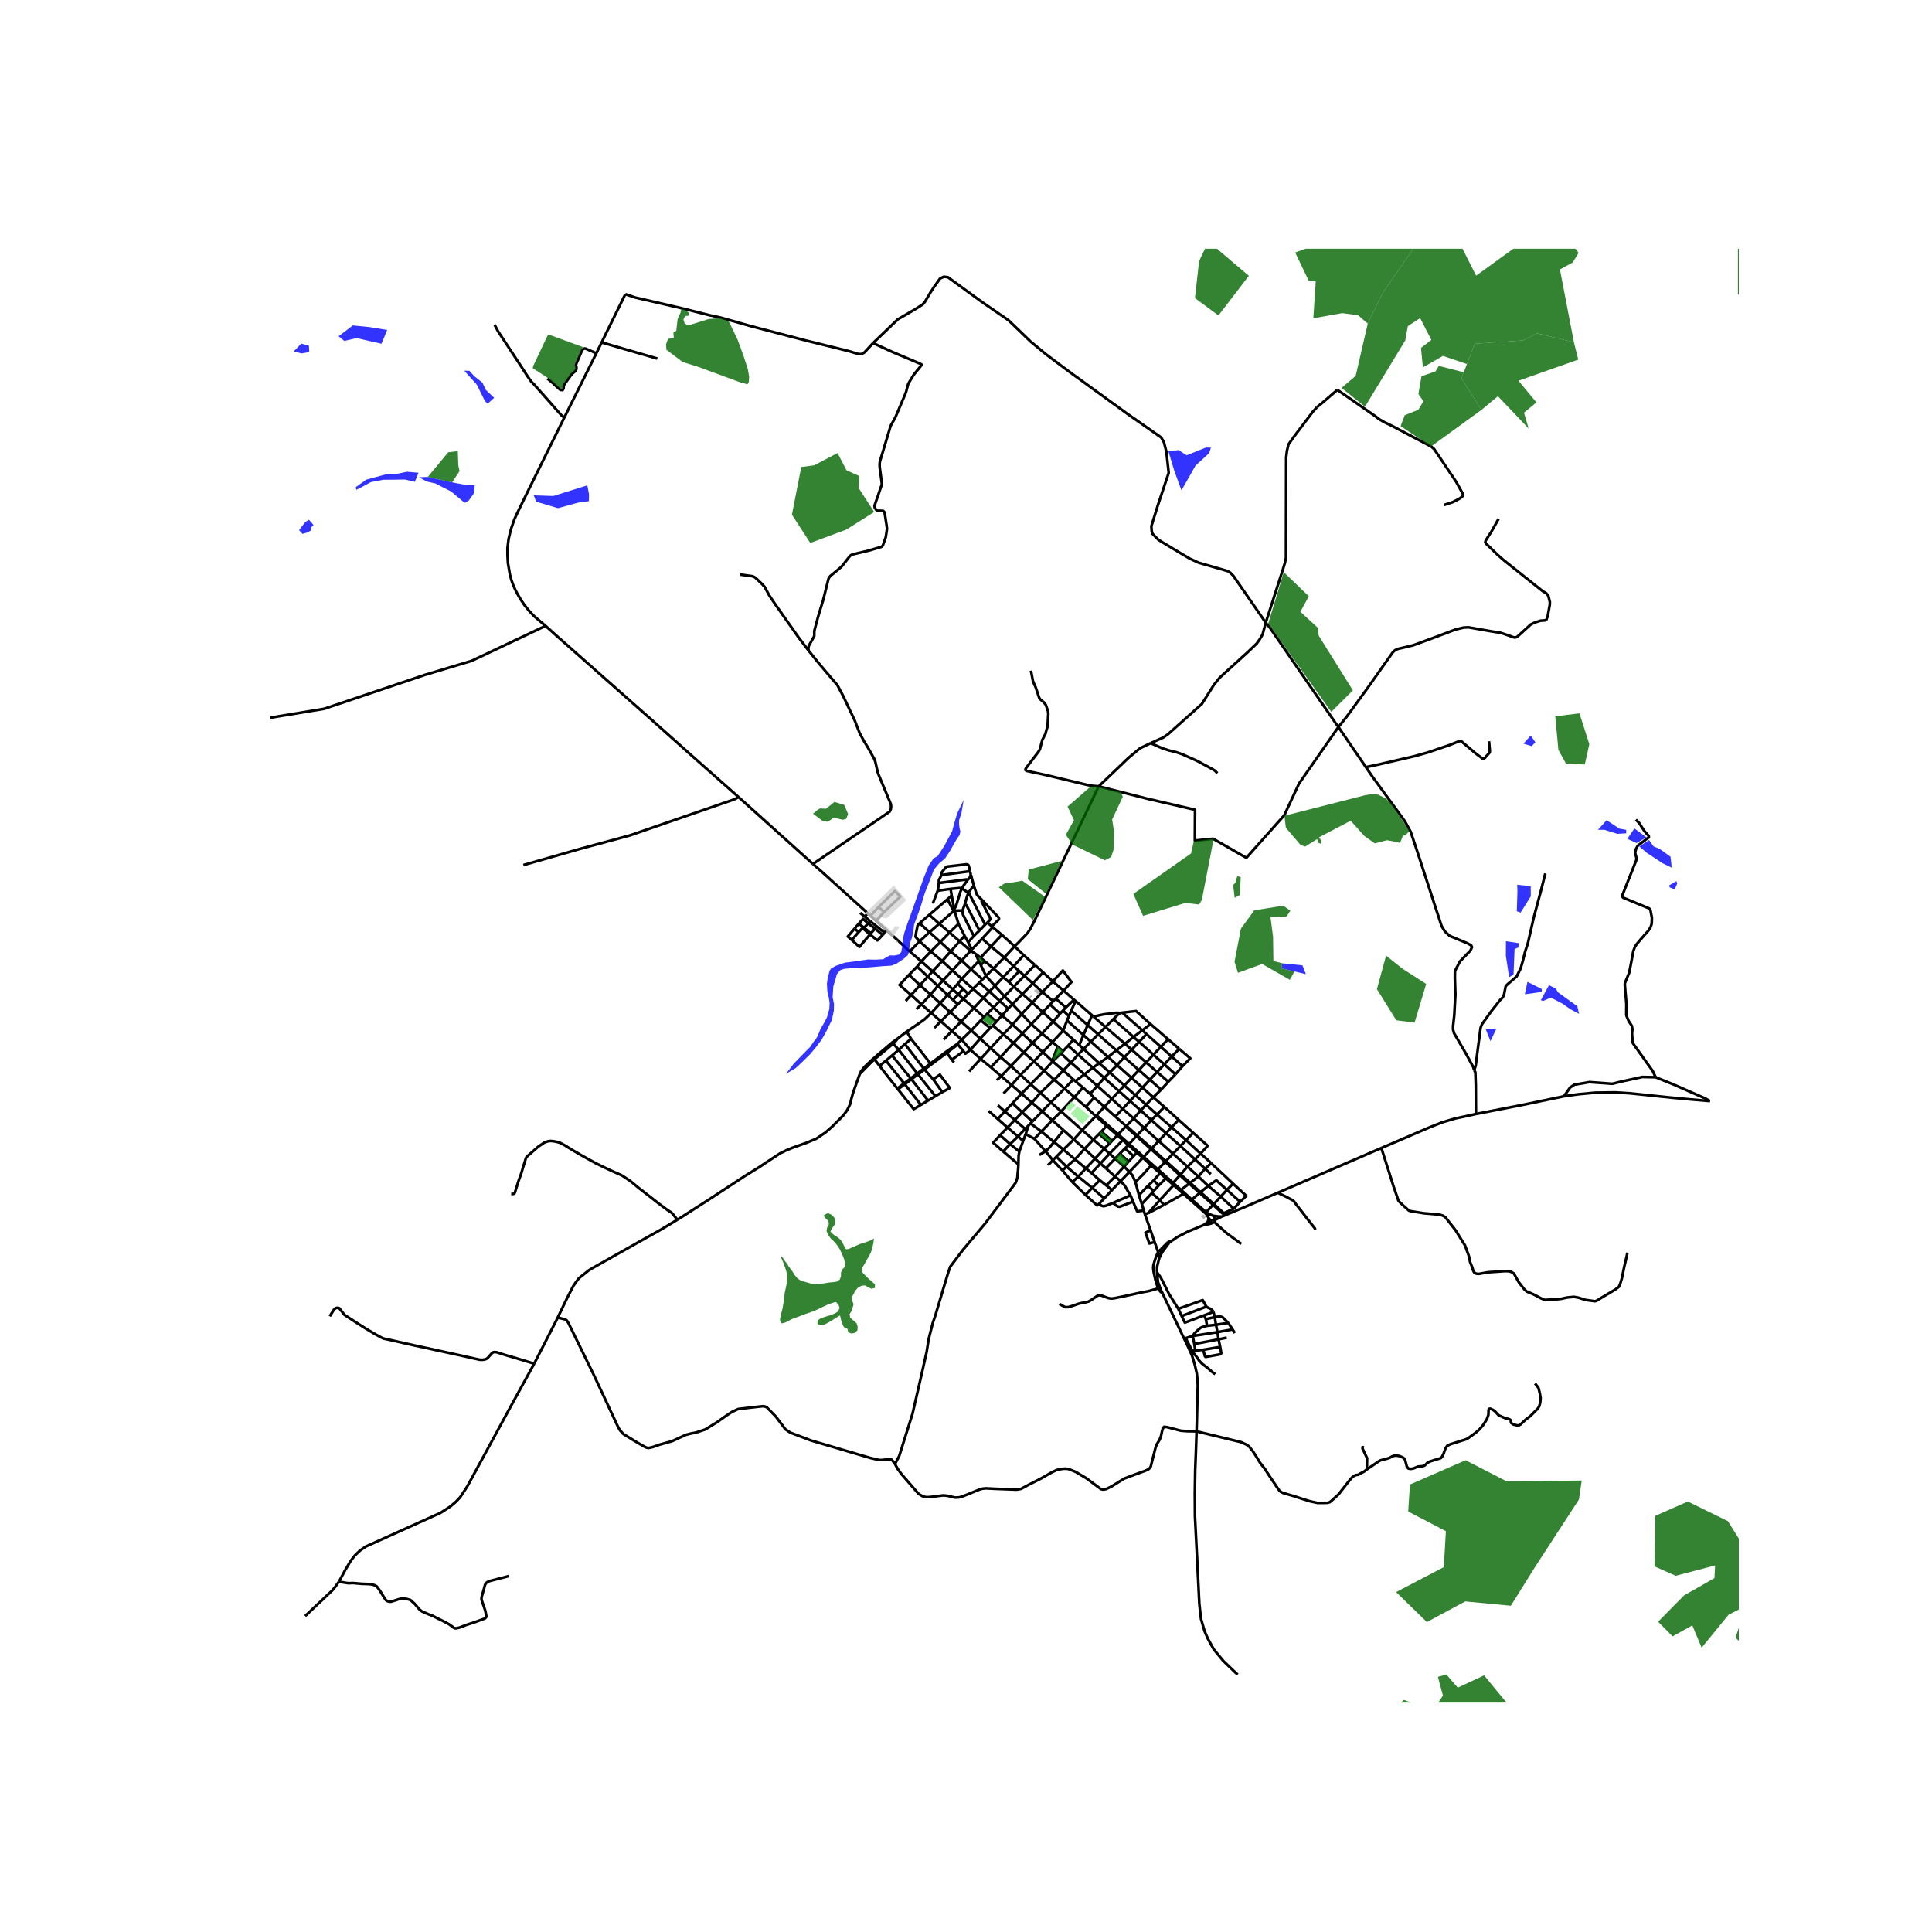 <svg xmlns="http://www.w3.org/2000/svg" width="960" height="960" viewBox="0 0 720 720"><defs><style>*{stroke-linejoin:round;stroke-linecap:butt}</style></defs><g id="figure_1"><path id="patch_1" d="M0 720h720V0H0z" style="fill:#fff"/><g id="axes_1"><path id="patch_2" d="M90 634.494h558V92.706H90z" style="fill:#fff"/><g id="LineCollection_1"><path d="m355.068 368.705 1.818-2.076M355.068 368.705l2.08 1.88M355.068 368.705l-3.651-3.315M355.068 368.705l-1.893 2.082M275.268 297.076l27.689 24.897M195.051 322.383l21.06-6.02 18.613-5.027 38.835-13.407 1.709-.853M203.301 233.242l5.138 4.6 34.784 30.755 13.3 11.877 18.745 16.602M210.276 155.65l11.96-24.002M184.387 120.957l.088.371 1.1 2.087 8.685 13.206 2.263 3.507 1.457 2.07 1.163 1.186 4.606 5.206 5.408 6.12 1.12.94M203.301 233.242l-4.25-3.616-1.884-2.009-1.683-2.08-1.417-2.102-1.207-2.064-.862-1.668-.773-1.738-.692-1.963-.54-2.04-.297-1.746-.395-2.343-.165-2.859-.004-2.774.39-3.254.504-2.215.563-2.072.515-1.467.604-1.73 1.2-2.607 3.856-7.898 13.512-27.347M126.326 589.474l-.415.498-.788 1.163-1.313 1.582-10.094 9.535M550.03 415.139l16.989-3.296 15.807-3.291M637.27 410.34l-7.526-.646-6.749-.63-15.632-1.626-5.269-.332-7.678.1-6.336.597-5.254.749M617.004 401.45l-4.96-.093-7.18 1.552-4.042.977-8.5-.62-5.652.977-1.53 1.024-2.314 3.285M408.596 415.69l2.976-3.224M408.596 415.69l-.282.283M408.596 415.69l-.638-.084M412.747 419.21l-3.504-3.085-.647-.435M452.816 454.612l-1.102.473M452.816 454.612l2.427-1.208M452.816 454.612l-.132-.662-.193-.388-.338-.481M452.816 454.612l-.195.513M439.118 487.772l-3.505-5.636-1.918-3.827-1.12-2.205-1.392-1.956" clip-path="url(#p9fbd42cfcc)" style="fill:none;stroke:#000"/><path d="m433.242 481.997-.58-1.22-1.12-2.955-.359-3.674M432.201 468.56l-.27.581-.706 2.933-.042 2.074M399.207 376.626l6.132 5.4M399.207 376.626l1.643-3.58M399.207 376.626l-.852 2.03M370 382.174l1.304-1.422M370 382.174l-1.007.925M370 382.174l3.907 3.298M418.915 434.737l1.996 1.994M418.915 434.737l-3.35-2.95M418.915 434.737l1.677-1.85M418.915 434.737l-3.382 3.731M411.572 412.466l-3.87-3.413M411.572 412.466l4.09 3.661M411.572 412.466l2.772-2.96M373.358 348.396l-3.405-2.855M373.358 348.396l4.742 4.267M373.358 348.396l-4.061 4.333M420.91 436.73l5.007-5.287M420.91 436.73l-3.28 3.406M423.144 440.493l-1.135-2.522-1.098-1.24M388.627 377.178l2.71-2.846M388.627 377.178l-4.278 4.494M388.627 377.178l-3.92-3.51M388.627 377.178l3.854 3.506M364.776 358.164l-2.898 3.036M364.776 358.164l.751 1.504M363.551 355.448l.25.613.975 2.103M400.246 372.567l-3.872-3.382M400.246 372.567l.604.48M400.246 372.567l-3.048 2.9M346.782 370.614l3.592 3.252M346.782 370.614l-3.92-3.469M346.782 370.614l2.726-3.21M346.782 370.614l-3.377 3.694M388.389 414.166l3.745 3.33M388.389 414.166l-3.834-3.233M388.389 414.166l-3.674 3.799M388.389 414.166l3.25-3.344M377.308 374.206l3.732-3.777M377.308 374.206l-1.603 1.686M377.308 374.206l3.455 3.663M377.308 374.206l-2.973-2.902M365.496 380.253l3.497 2.846M365.496 380.253l-3.547 3.758M365.496 380.253l1.185-1.256M419.01 404.522l-1.983 2.118M419.01 404.522l2.67-2.825M419.01 404.522l-5.432-4.854M419.01 404.522l4.098 3.628M409.642 396.223l3.313-2.329M409.642 396.223l-2.385 1.684M409.642 396.223l-5.824-5.295M409.642 396.223l3.936 3.445M416.287 396.92l5.393 4.777M416.287 396.92l-3.332-3.026M416.287 396.92l-2.71 2.748M416.287 396.92l2.711-2.922M391.64 410.822l3.807 3.373M391.64 410.822l-3.922-3.554M391.64 410.822l5.082-5.15M403.297 421.161l4.163 3.556M403.297 421.161l-7.85-6.966M403.297 421.161l-3.13 3.493M403.297 421.161l5.017-5.188M400.166 424.654l4 3.492M400.166 424.654l-3.821-3.46M400.166 424.654l-3.88 3.77M423.692 429.598l-1.258 1.257M423.692 429.598l2.225 1.845M423.692 429.598l-3.114-2.804M362.617 368.503l2.401-2.383M362.617 368.503l-1.837 1.878M362.617 368.503l-4.21-3.7M362.617 368.503l3.84 3.376M411.475 428.135l2.023 1.795M411.475 428.135l-4.015-3.418M411.475 428.135l2.077-2.04M411.475 428.135l-3.363 3.621M370.225 375.473l-3.767-3.594M370.225 375.473l3.194 2.948M370.225 375.473l2.356-2.43M370.225 375.473l-2.337 2.337M367.888 377.81l-1.207 1.187M367.888 377.81l3.416 2.942M385.319 395.528l3.297-3.461M385.319 395.528l-5.014 5.023M385.319 395.528l-3.78-3.283M385.319 395.528l3.773 3.485M392.48 380.684l2.558-2.94M392.48 380.684l-4.182 4.475M392.48 380.684l3.71 3.376M425.749 405.32l-2.64 2.83M425.749 405.32l2.77-2.949M425.749 405.32l4.034 3.595M425.749 405.32l-4.069-3.623M384.794 388.673l3.504-3.514M384.794 388.673l-3.255 3.572M384.794 388.673l-3.783-3.495M384.794 388.673l3.822 3.394M361.95 384.011l3.355 3.032M361.95 384.011l-3.775-3.294M361.95 384.011l-3.561 3.423M404.133 400.364l-5.01-4.369M404.133 400.364l4.79 4.32M404.133 400.364l3.124-2.457M404.133 400.364l-3.387 2.557M412.955 393.894l-6.433-5.7M412.955 393.894l3.06-2.474M415.533 438.468l2.097 1.668M415.533 438.468l-3.41-3.086M415.533 438.468l-3.265 3.27M366.458 371.879l2.235-2.402M366.458 371.879l-3.55 3.787M396.267 398.94l2.855-2.945M396.267 398.94l-3.403 3.45M396.267 398.94l-3.984-3.413M396.267 398.94l3.746 3.333M358.407 364.803l3.471-3.603M358.407 364.803l-1.52 1.826M358.407 364.803l-3.468-3.175M370.259 360.918l4.004-4.097M370.259 360.918l-2.806 2.786M370.259 360.918l-3.362-2.785M370.259 360.918l3.59 3.23M358.993 372.208l1.787-1.827M358.993 372.208l-2.056 2.074M358.993 372.208l3.915 3.458M358.993 372.208l-1.845-1.622M373.104 401.046l3.86 3.32M373.104 401.046l-3.855-3.332M373.104 401.046l3.596-3.784M373.104 401.046l-1.592 1.505M354.092 377.153l4.083 3.564M354.092 377.153l-3.718-3.287M354.092 377.153l2.845-2.87M354.092 377.153l-3.452 3.455M372.882 393.941l3.818 3.32M372.882 393.941l-3.747-3.352M372.882 393.941l4.81-5.278M372.882 393.941l-3.633 3.773M406.97 378.375l-.918-.8-5.202-4.529M396.374 369.185l-2.934 2.938M396.374 369.185l-4.003-3.45M392.37 365.734l3.728-4.066 3.204 4.298-2.928 3.22M380.305 400.55l3.805 3.524M380.305 400.55l-3.605-3.288M380.305 400.55l-3.342 3.817M381.54 392.245l-3.848-3.582M381.54 392.245l-4.84 5.017M373.42 378.421l2.285-2.529M373.42 378.421l-2.116 2.33M373.42 378.421l3.893 3.406M396.19 384.06l1.473-3.756M396.19 384.06l-3.981 4.276M396.19 384.06l3.785 3.351M347.066 377.505l3.574 3.103M347.066 377.505l-3.661-3.197M347.066 377.505l3.308-3.64M337.893 384.455l3.445-2.33 1.52-1.04 1.723-1.257 2.485-2.323M392.209 388.336l-3.593 3.73M392.209 388.336l1.943 1.71M392.209 388.336l-3.91-3.177M366.681 378.997l-3.773-3.331M363.551 355.448l-1.81-1.102M363.551 355.448l1.858 1.452M388.298 385.16l-3.95-3.488M432.714 406.067l-4.195-3.696M432.714 406.067l-2.93 2.848M432.714 406.067l2.686-2.927M406.97 378.375l.537.468M406.97 378.375l-1.631 3.652M408.924 404.685l5.42 4.82M408.924 404.685l-2.688 2.956M408.924 404.685l2.576-2.985M415.662 416.127l2.704-2.897M415.662 416.127l3.686 3.25M376.963 404.367l3.732 3.194M376.963 404.367l-2.969 3.134M378.1 352.663l-3.837 4.158M378.1 352.663l3.406 3.299M409.448 293.05l-24.015 50.265-1.352 2.684-1.095 1.668-3.623 3.782-.535.5-.728.714M368.993 383.1l-3.688 3.943M388.616 392.067l3.452 3.256M351.417 365.39l3.522-3.762M351.417 365.39l-1.909 2.013M351.417 365.39l-3.862-3.412M350.374 373.866l2.8-3.08M384.349 381.672l-3.338 3.506M384.349 381.672l-3.586-3.803M405.339 382.027l3.912 3.44M405.339 382.027l-1.583 3.703M403.818 390.928l2.704-2.734M403.818 390.928l-2.05 2.072M403.818 390.928l-1.613-1.477M365.305 387.043l3.83 3.546M365.305 387.043l-3.666 4.159M406.522 388.194l-2.766-2.464M406.522 388.194l2.729-2.728M381.011 385.178l-3.319 3.485M381.011 385.178l-3.698-3.35M366.016 349.812l3.28 2.917M366.016 349.812l3.937-4.27M362.16 353.86l.256-.279 3.6-3.77M391.337 374.332l1.166-1.225M391.337 374.332l3.701 3.413M397.198 375.467l-3.758-3.344M397.198 375.467l-1.06 1.119M435.4 403.14l-4.177-3.648M435.4 403.14l2.652-2.786M397.663 380.304l.692-1.648M397.663 380.304l6.093 5.426M402.205 389.451l1.55-3.72M402.205 389.451l-2.23-2.04M395.038 377.745l1.1-1.16M429.783 408.915l4.145 3.604M429.783 408.915l-2.682 2.77M377.692 388.663l-3.785-3.19M393.44 372.123l-.937.984M323.337 340.305l1.094.942M323.337 340.305l-1.001 1.35M302.957 321.973l3.118 2.745 17.262 15.587M324.431 341.247l2.082 1.858M324.431 341.247l2.991-3.208M326.513 343.105l3.856 3.468M326.513 343.105l2.963-3.227M346.888 354.603l3.558-3.538M346.888 354.603l-3.532 3.673M346.888 354.603l-4.19-3.791M346.888 354.603l4.248 3.544M329.476 339.878l-2.054-1.839M327.422 338.04l6.103-5.982 2.004 2.032-6.053 5.788M343.356 358.276l-1.58 1.957M343.356 358.276l4.199 3.702M343.356 358.276l-4.28-3.654M357.2 344.277l-3.34 3.258M357.2 344.277l2.271 4.484M357.2 344.277l-1.485-4.89M452.153 453.08l-1.626-.666-1.04-.667M455.243 453.404l-.595-.044-.676-.046-.563-.062-1.256-.171M462.613 463.57l-5.475-4.002-4.057-3.662-.46-.78M448.533 456.548l1.054-.2.918-.173.967-.264.746-.323.403-.463M451.714 455.085l-3.18 1.463M450.425 453.916l.268.358.289.27.302.213.43.328M449.144 452.081l.342-.334M449.144 452.081l.304.302.306.387.274.388.209.45.188.308M449.144 452.081l-8.09-7.174M436.82 462.35l1.8-1.285 4.106-2.112 5.807-2.405M450.425 453.916l-.09.695-.104.375-.136.252-.266.374-.606.452-.69.484M444.159 447.046l-4.02-3.617M444.159 447.046l2.928-2.484M444.159 447.046l5.327 4.701M459.514 441.107l-2.266 2.32M459.514 441.107l-8.14-7.62M462.157 447.882l2.294-2.23-4.937-4.545M449.486 451.747l2.575-2.763M455.243 453.404l1.095-.422M359.471 348.76l-1.851 2.018M359.471 348.76l1.336 2.398M347.555 361.978l-1.785 1.965M347.555 361.978l3.581-3.831M337.527 373.021l2.026-2.231M341.777 360.233l-3.026 3.07M341.777 360.233l3.993 3.71M356.937 374.282l-1.817-1.64M338.751 363.303l4.112 3.842M339.553 370.79l-4.32-3.727 3.518-3.76M358.389 387.434l3.25 3.768M358.389 387.434l-3.636-3.203M358.389 387.434l-1.607 1.589M361.64 391.202l3.809 3.415M359.052 391.738l.72.932 1.867-1.468M365.449 394.617l3.8 3.097M365.449 394.617l3.686-4.028M365.449 394.617l-4.296 4.667M388.43 369.705l3.94-3.97M388.43 369.705l-3.723 3.963M388.43 369.705l4.073 3.402M388.43 369.705l-3.516-3.223M367.453 363.704l-1.315 1.305M367.453 363.704l3.335 3.754M367.453 363.704l-1.926-4.036M342.73 344.029l3.667 3.39M342.73 344.029l3.579-3.08M342.697 350.812l-1.509-1.706.29-1.827.459-2.292.358-.466.435-.492M366.138 365.009l-1.12 1.11M366.138 365.009l-4.26-3.81M346.309 340.949l3.735 3.281M346.309 340.949l6.762-5.811M351.676 387.393l3.077-3.162M358.175 380.717l4.733-5.051M354.753 384.231l1.892-1.943 1.53-1.571M381.506 355.962l4.177 3.678M381.506 355.962l-3.763 4.114M337.893 384.455l1.645 2.69M334.55 387.026l.802-.617 2.541-1.954M348.19 383.058l2.45-2.45M244.962 133.633l-20.738-6.02M222.236 131.648l1.988-4.035M204.002 141.082l1.932 1.583 2.255 2.11.675.558.805.032.355-.59.032-.745.225-.745 2.03-2.793.804-1.118.677-.558.644-.559.354-.62.032-.777-.194-.744.162-.62 2.028-4.718.42-.62.514-.28.451.03 4.033 1.74M233.039 109.635l-6.996 14.238-1.82 3.74M353.07 335.138l1.587-1.389M353.07 335.138l2.328 4.379M350.044 344.23l5.354-4.713M350.044 344.23l-3.647 3.188M350.044 344.23l3.816 3.305M353.86 347.535l-3.414 3.53M353.86 347.535l3.76 3.243M346.397 347.418l-3.7 3.394M346.397 347.418l4.05 3.647M357.62 350.778l4.121 3.568M354.262 354.564l1.29-1.396 2.068-2.39" clip-path="url(#p9fbd42cfcc)" style="fill:none;stroke:#000"/><path d="m339.075 354.622.592-.691 3.03-3.12M350.446 351.065l3.816 3.499M369.297 352.729l-3.888 4.17M369.297 352.729l4.966 4.092M361.741 354.346l-3.383 3.631M361.741 354.346l.419-.485M354.262 354.564l-3.126 3.583M354.262 354.564l4.096 3.413M374.263 356.821l3.48 3.255M365.41 356.9l1.487 1.233M358.358 357.977l3.52 3.223M358.358 357.977l-3.419 3.651M366.897 358.133l-1.37 1.535M351.136 358.147l3.803 3.481M385.683 359.64l3.036 2.724M385.683 359.64l-3.931 4.008M377.743 360.076l-3.894 4.072M377.743 360.076l2.087 1.797M379.83 361.873l1.922 1.775M375.98 365.974l2.297-2.448 1.553-1.653M388.719 362.364l-3.805 4.118M388.719 362.364l3.652 3.37M381.752 363.648l3.162 2.834M377.81 367.681l2.371-2.422 1.57-1.61M345.77 363.943l-2.907 3.202M345.77 363.943l3.738 3.46M373.85 364.148l-3.062 3.31M373.85 364.148l2.13 1.826M375.98 365.974l1.83 1.707M365.018 366.12l3.675 3.357M384.914 366.482l-3.874 3.947M342.863 367.145l-3.31 3.645M370.788 367.458l3.547 3.846M370.788 367.458l-2.095 2.02M377.81 367.681l3.23 2.748M377.81 367.681l-3.475 3.623M349.508 367.403l3.667 3.384M368.693 369.477l3.888 3.566M384.707 373.668l-.023-.02-3.644-3.22M353.175 370.787l1.945 1.854M339.553 370.79l3.852 3.518M374.335 371.304l-1.754 1.74M372.58 373.043l3.125 2.85M384.707 373.668l-3.944 4.201M343.405 374.308l-1.807 1.713M418.213 377.374l7.505 6.59M418.213 377.374l-.594.113M428.783 381.66l-5.406-4.868-5.164.582M380.763 377.869l-3.45 3.958M350.64 380.608l4.113 3.623M377.313 381.827l-3.406 3.645M427.266 385.384l-2.734 2.877M427.266 385.384l5.347 4.737M427.266 385.384l-1.548-1.42M373.907 385.472l-4.772 5.117M399.975 387.411l-1.9 2.269M421.73 391.17l-2.493-2.218M421.73 391.17l5.4 4.757M421.73 391.17l-2.732 2.828M421.73 391.17l2.802-2.909M396.138 391.707l-1.986-1.66M396.138 391.707l-.775.852M396.138 391.707l1.938-2.027M418.998 393.998l5.428 4.79M418.998 393.998l-2.984-2.578M392.283 395.527l-.215-.204M392.283 395.527l-3.19 3.486M395.363 392.56l-2.385 2.298-.695.669M440.678 397.336l-4.038-3.612M440.678 397.336l-2.626 3.018M439.453 390.893l4.136 3.514-2.911 2.93M389.092 399.013l-4.982 5.061M389.092 399.013l3.772 3.377M413.578 399.668 411.5 401.7M392.864 402.39l-5.146 4.878M392.864 402.39l3.858 3.283M400.013 402.273l-3.29 3.4M400.013 402.273l.733.648M384.11 404.074l3.608 3.194M384.11 404.074l-3.415 3.487M403.588 405.322l-3.178 3.52M403.588 405.322l-2.842-2.401M403.588 405.322l2.648 2.32M396.722 405.673l3.688 3.168M387.718 407.268l-3.163 3.665M406.236 407.641l1.465 1.412M380.695 407.561l3.86 3.372M380.695 407.561l-3.372 3.598M400.41 408.841l-4.963 5.354M400.41 408.841l4.26 3.649M407.701 409.053l-3.031 3.437M384.555 410.933l-3.619 3.568M377.323 411.16l3.613 3.341M377.323 411.16l-2.844 3.033M371.86 411.901l2.62 2.292M404.67 412.49l3.288 3.116M433.928 412.52l5.304 4.808M433.928 412.52l-2.763 2.807M368.448 414.036l3.385 2.98M395.447 414.195l-3.313 3.302M374.48 414.193l3.702 3.176M374.48 414.193l-2.647 2.822M380.936 414.501l3.78 3.464M380.936 414.501l-2.754 2.868M371.833 417.015l3.648 3.185M378.182 417.37l3.858 3.334M378.182 417.37l-2.701 2.83M392.134 417.497l4.21 3.697M392.134 417.497l-4.034 4.162M384.715 417.965l-.669.693M384.046 418.658l4.054 3.001M384.046 418.658l-.745.771M412.382 419.574l-1.926 2.13M412.382 419.574l4.032 3.511M412.382 419.574l.365-.365M408.314 415.973l.568.428 3.5 3.173M383.3 419.429l-1.26 1.275M383.3 419.429l-1.06 3.217M375.48 420.2l3.89 3.342M375.48 420.2l-2.78 2.832M382.04 420.704l-2.67 2.838M396.345 421.194l-3.55 4.385M410.456 421.705l3.98 3.437M410.456 421.705l-.864.87M388.1 421.659l4.695 3.92M388.1 421.659l-2.614 2.728M409.592 422.575l3.96 3.52M409.592 422.575l-2.132 2.142M382.24 422.646l3.246 1.741M382.24 422.646l-.933 2.512M416.414 423.085l-1.978 2.057M416.414 423.085l2.021 1.8M416.414 423.085l.302-.375M372.7 423.032l3.744 3.334M373.852 429.143l-3.71-3.286 2.558-2.825M379.37 423.542l-2.926 2.824M379.37 423.542l1.937 1.616M385.486 424.387l4.182 4.646M418.435 424.884l-4.937 5.046M418.435 424.884l2.143 1.91M407.46 424.717l-3.294 3.43M379.874 429.133l.649-1.786.784-2.189M414.436 425.142l-.884.953M392.795 425.579l3.491 2.846M389.668 429.033l1.345-1.277 1.782-2.177M420.578 426.794l.289-.421M419.232 427.978l.71-.676.636-.508M376.444 426.366l-2.592 2.777M376.444 426.366l3.43 2.767M419.232 427.978l3.202 2.877M419.232 427.978l-1.873 1.943M404.166 428.146l3.946 3.61M404.166 428.146l-3.537 3.906M396.286 428.425l4.343 3.627M396.286 428.425l-2.614 2.65M379.533 433.93l-4.792-4.072-.889-.715M389.668 429.033l-2.332 1.393M389.668 429.033l2.708 3.356M379.533 433.93l.06-3.127.28-1.67M417.359 429.92l3.233 2.966M415.565 431.787l.662-.671 1.132-1.195M413.498 429.93l2.067 1.857M413.498 429.93l-3.402 3.676M422.434 430.855l-1.842 2.031M393.672 431.075l3.82 3.71M393.672 431.075l-1.296 1.314M425.917 431.443l.304-.322M425.917 431.443l3.09 2.853M408.112 431.756l1.984 1.85M408.112 431.756l-3.45 3.646M415.565 431.787l-3.441 3.595M400.63 432.052l4.033 3.35M400.63 432.052l-3.138 2.733M392.376 432.39l3.561 3.786M392.376 432.39l-1.844 1.87M410.096 433.606l2.028 1.776M410.096 433.606l-3.327 3.55" clip-path="url(#p9fbd42cfcc)" style="fill:none;stroke:#000"/><path d="m333.532 545.59 1.578-2.978 4.976-15.808 3.864-16.816 1.416-6.33.71-4.592 1.544-6.019.967-2.854 3.38-11.318 1.579-5.19.58-1.613 4.765-6.33 8.308-9.866 10.562-14.088.765-1.07.62-1.83.105-1.413.16-1.559.122-1.987M429.008 434.296l3.282 2.93M429.008 434.296l.373-.392M423.144 440.493l2.58-2.533 3.284-3.664M397.492 434.785l4.33 3.69M397.492 434.785l-1.555 1.39M404.663 435.402l2.106 1.755M404.663 435.402l-2.841 3.074M395.937 436.176l3.67 4.346M432.29 437.226l-2.353 2.673M432.29 437.226l2.204 1.884M432.29 437.226l.393-.417M406.769 437.157l3.07 2.664M401.822 438.476l5.217 4.192M401.822 438.476l-2.215 2.046M434.494 439.11l-2.665 2.655M434.494 439.11l2.369 2.092M434.494 439.11l.332-.41M409.839 439.82l2.429 1.917M409.839 439.82l-2.8 2.848M429.937 439.899l1.892 1.866M429.937 439.899l-2.14 2.022M417.63 440.136l-3.243 3.367M421.324 445.467l-1.083-1.706-1.048-1.856-1.563-1.769M399.607 440.522l4.93 4.777M423.144 440.493l1.317 4.922M437.38 441.659l-5.165 5.607M437.38 441.659l3.674 3.248M437.38 441.659l.316-.415M437.38 441.659l-.517-.457M412.268 441.737l2.12 1.766M431.83 441.765l-1.89 2.065M427.796 441.921l2.145 1.909M427.796 441.921l-3.335 3.494M407.039 442.668l-2.502 2.63M407.039 442.668l4.469 3.96M414.387 443.503l-2.88 3.125M429.94 443.83l-.642.791M429.298 444.621l2.917 2.645M429.298 444.621l-3.784 4.043M441.054 444.907l-7.252 4.104M409.56 448.649l-.705.554-4.318-3.904M424.46 445.415l1.054 3.249M421.324 445.467l-6.534 2.826M422.255 447.806l-.258-.694-.673-1.645M411.508 446.628l-1.949 2.02M432.215 447.266l-4.304 4.817M432.215 447.266l1.587 1.745M426.255 451.123l-2.461.31-1.539-3.627M414.79 448.293l1.033.866.828.483.644.072 4.96-1.908" clip-path="url(#p9fbd42cfcc)" style="fill:none;stroke:#000"/><path d="m409.56 448.649 1.07.732.675.144.816-.183 2.67-1.049M425.514 448.664l.74 2.46M433.802 449.01l-5.89 3.073M426.255 451.123l.4 1.379M427.911 452.083l-1.256.419M426.655 452.502l2.133 6.005M432.73 465.472l2.318-2.336.684-.419 1.088-.367" clip-path="url(#p9fbd42cfcc)" style="fill:none;stroke:#000"/><path d="m432.83 467.207.658-1.1 2.314-3.089 1.018-.668M431.605 466.605l-1.314-3.728M431.605 466.605l1.125-1.133M431.605 466.605l.596 1.954M431.623 480.155l-.487-1.35-.556-1.877-.652-2.932-.153-1.412.08-1.117.476-1.66.588-1.722.686-1.48M414.928 379.789l-2.948 2.948M414.928 379.789l7.488 6.656M417.62 377.487l-.363.132-.347.202-1.982 1.968M428.783 381.66l-3.065 2.303M428.783 381.66l6.526 5.608M411.98 382.737l-4.473-3.894M411.98 382.737l7.257 6.215M411.98 382.737l-2.73 2.73M425.718 383.963l-3.302 2.482M409.25 385.466l6.764 5.954M422.416 386.445l-3.179 2.507M422.416 386.445l2.116 1.816M435.309 387.268l-2.696 2.853M435.309 387.268l4.144 3.625M424.532 388.261l5.314 4.79M419.237 388.952l-3.223 2.468M398.076 389.68l3.692 3.32M392.068 395.323l.387-.825.167-.355 1.53-4.096M432.613 390.121l4.027 3.603M432.613 390.121l-2.767 2.93M439.453 390.893l-2.813 2.831M395.363 392.56l3.76 3.435M401.768 393l-2.646 2.995M401.768 393l5.489 4.907M429.846 393.05l-2.716 2.877M429.846 393.05l4.048 3.598M436.64 393.724l-2.746 2.924M427.13 395.927l4.093 3.565M427.13 395.927l-2.704 2.861M433.894 396.648l-2.67 2.844M433.894 396.648l4.158 3.706M407.257 397.907l4.243 3.793M424.426 398.788l4.093 3.583M424.426 398.788l-2.746 2.909M431.223 399.492l-2.704 2.88M411.5 401.7l5.527 4.94M417.027 406.64l4.084 3.65M417.027 406.64l-2.683 2.866M423.108 408.15l-1.997 2.14M423.108 408.15l3.993 3.535M414.344 409.506l4.022 3.724M421.11 410.29l-2.744 2.94M421.11 410.29l3.991 3.548M427.1 411.685l-1.999 2.153M427.1 411.685l4.065 3.642M418.366 413.23l4.135 3.569M425.101 413.838l3.956 3.608M425.101 413.838l-2.6 2.96M431.165 415.327l5.447 4.778M431.165 415.327l-2.108 2.12M422.5 416.799l3.872 3.53M422.5 416.799l-2.708 2.75M439.232 417.328l5.41 4.822M439.232 417.328l-2.62 2.777M429.057 417.446l5.488 4.85M429.057 417.446l-2.685 2.883M419.792 419.549l-.444-.173M419.516 419.815l.135-.145.14-.121M419.792 419.549l3.965 3.56M419.516 419.815l-2.8 2.895M419.516 419.815l3.963 3.547M419.516 419.815l-.168-.439M436.612 420.105l5.4 4.782M436.612 420.105l-2.067 2.192M426.372 420.329l5.434 4.87M426.372 420.329l-2.615 2.78M444.642 422.15l-2.63 2.737M447.41 429.923l2.674-2.93-5.442-4.843M434.545 422.297l5.356 4.789M434.545 422.297l-2.739 2.902M416.716 422.71l-3.97-3.5M416.716 422.71l4.15 3.663M423.757 423.109l-.278.253M423.757 423.109l5.435 4.862M423.479 423.362l5.453 4.885M420.867 426.373l.343-.487 2.269-2.524M442.012 424.887l5.399 5.036M442.012 424.887l-2.11 2.199M431.806 425.2l5.34 4.754M431.806 425.2l-2.614 2.771M420.867 426.373l5.354 4.748M439.901 427.086l5.427 4.97M439.901 427.086l-2.755 2.868M429.192 427.971l-.26.276M429.192 427.971l5.28 4.766M428.932 428.247l5.287 4.752M428.932 428.247l-2.71 2.874M447.41 429.923l-2.082 2.133M451.373 433.487l-1.394-1.341-2.568-2.223M437.146 429.954l5.395 4.803M437.146 429.954l-2.674 2.783M445.328 432.056l3.774 3.483M445.328 432.056l-2.787 2.7M434.472 432.737l-.253.262M434.472 432.737l5.513 4.957M434.22 432.999l-2.686 2.796M434.22 432.999l5.48 4.96M442.541 434.757l4.049 3.694M442.541 434.757l-2.556 2.937M449.102 435.539l2.271-2.052M449.102 435.539l-2.512 2.912M449.102 435.539l2.13 2.032M431.534 435.795l-2.153-1.89M431.534 435.795l1.149 1.014M439.985 437.694l-.284.264M439.985 437.694l3.563 3.098M439.7 437.958l-2.492 2.831M439.7 437.958l3.453 3.129M446.59 438.451l-3.042 2.34M446.59 438.451l3.7 3.496M437.208 440.79l-2.382-2.09M437.208 440.79l-.345.412M437.208 440.79l.488.454M443.548 440.792l-.395.295M443.548 440.792l3.816 3.484M443.153 441.087l-3.014 2.342M443.153 441.087l3.934 3.475M450.29 441.947l4.632 3.96M450.29 441.947l-2.926 2.33M457.248 443.426l-2.567-2.279-1.377-1.304-3.014 2.104M440.139 443.429l-2.443-2.185M457.248 443.426l-2.326 2.48M457.248 443.426l4.909 4.456M447.364 444.276l-.277.286M447.364 444.276l4.994 4.425M447.087 444.562l4.974 4.422M454.922 445.906l-2.564 2.795M454.922 445.906l4.836 4.53M462.157 447.882l-2.4 2.553M452.358 448.701l-.297.283M452.358 448.701l3.72 3.424M452.061 448.984l3.681 3.372M459.758 450.435l-3.68 1.69M456.078 452.125l-.336.23M456.078 452.125l.69.658M426.221 431.12l3.16 2.784M354.657 333.75l-.41-2.476M354.657 333.75l.962 4.984M617.004 401.45l6.81 2.762 11.577 5.089 1.878 1.04M136.203 258.963l22.2-7.473 17.321-5.19 27.577-13.058M136.203 258.963l-15.41 5.188-20.062 3.306M452.705 490.849l.446 2.86M452.705 490.849l-.476-1.957M452.705 490.849l-3.33.77M457.718 493.006l-1.222-1.28-.723-.685-.44-.243-.443-.15-.81.008-1.375.193M449.374 491.62l-.587-1.433M449.836 494.09l-.294-1.578-.168-.892M457.718 493.006l1.637 2.424M457.718 493.006l-4.567.703M453.15 493.709l.568 2.74M453.15 493.709l-3.314.38M459.355 495.43l.838 1.37M459.355 495.43l-5.637 1.02M453.718 496.45l.383 2.7M453.718 496.45l-9.27 1.44M449.836 494.09l-1.979.533-.435.234-1.027.831-1.288 1.254-.66.948M445.08 500.872l-.426-2.108-.206-.874M441.865 498.708l.772-.253 1.81-.565M449.57 486.944l-9.195 3.513M452.23 488.892l-.245-.386-.272-.303-.457-.386-1.027-.465-.658-.408M439.118 487.772l9.097-3.252 1.356 2.424M440.375 490.457l-1.257-2.685M448.787 490.187l-7.224 2.716-1.188-2.446M452.23 488.892l-3.443 1.295M430.29 462.877l-1.502-4.37M428.788 458.507l-1.911.851 1.457 4.05 1.957-.53M359.052 391.738l-2.27-2.715M359.052 391.738l-4.31 3.19M354.743 394.928l.8 1.03M354.743 394.928l-1.889-2.572M352.57 391.97l-5.803 4.369M352.57 391.97l.284.386M352.57 391.97l4.212-2.947M351.167 406.985l-3.394-4.751M347.773 402.234l2.496-1.738 3.703 4.965-2.805 1.524M351.167 406.985l-2.566 1.527M344.259 398.226l-2.407 1.811M344.259 398.226l.288.33M344.259 398.226l-7.022-9.142M344.259 398.226l2.508-1.887M337.237 389.084l2.301-1.938M337.237 389.084l-2.308 2.15M343.2 411.73l-6.011-7.684M343.2 411.73l2.665-1.587M334.648 405.942l5.856 7.393 2.695-1.605M336.943 403.732l-2.537 1.908M336.943 403.732l.246.314M336.943 403.732l-6.766-8.475M336.943 403.732l2.478-1.865M330.177 395.257l2.272-1.921M330.177 395.257l-2.392 1.96M345.865 410.143l-6.191-7.952M345.865 410.143l2.736-1.63M339.421 401.867l.253.324M339.421 401.867l-6.972-8.531M339.421 401.867l2.431-1.83M332.449 393.336l2.48-2.103M348.601 408.512l-6.485-8.143M341.852 400.037l.264.332M341.852 400.037l-6.923-8.804M334.93 391.233l-2.066-2.319M346.767 396.339l.312.327M346.767 396.339l-7.229-9.193M327.785 397.217l-1.9-2.47M334.406 405.64l-4.13-5.223-2.49-3.2M347.773 402.234l-3.226-3.679M334.406 405.64l.242.302M352.854 392.356l3.373-2.573.555-.76M445.47 503.328l-.39-2.456M445.47 503.328l2.96-.314M444.602 503.344l.387.07.482-.086M454.741 501.962l-.64-2.811M454.741 501.962l-6.31 1.052M448.43 503.014l.625 2.471.202.175h.262l5.101-.922.203-.101.202-.151.096-.172-.38-2.352M441.865 498.708l2.252 4.329.2.166.285.14M452.872 512.113l-1.095-.791-1.079-.962-1.224-.993-1.561-1.21-1.095-1.179-.628-.993-1.32-1.66-.258-.465-.01-.516M441.865 498.708l-.597.126M441.268 498.834l-8.026-16.837M445.93 533.425l.355-14.26.1-2.878-.153-2.202-.217-2.202-.76-3.323-1.05-3.45-1.877-4.13-1.06-2.146M445.08 500.872l9.02-1.721M457.174 498.492l-3.073.659M369.953 345.541l-.347-.297M432.201 468.56l.629-1.353M394.796 485.934l1.369.784.788.41.314.04.838-.047 1.876-.551 1.916-.69 1.352-.31 1.063-.195 1.368-.326.942-.534 2.391-1.637.556-.163.459-.008.901.264 2.037.775 1.191.187 1.12-.117 2.89-.589 3.614-.776 3.422-.776 2.825-.512 3.595-1.008" clip-path="url(#p9fbd42cfcc)" style="fill:none;stroke:#000"/><path d="m433.242 481.997-.84-.686-.78-1.156M367.14 344.556l.864-.745M367.14 344.556l-2.086 2.196M360.88 332.741l.346.349 5.716 11.187.197.279M359.559 337l-.84 2.308M365.054 346.752l-.206-.303-4.588-8.89-.175-.25-.24-.19-.286-.12M360.88 332.741l-.282.752-.225.605-.814 2.901M365.054 346.752l-2.113 2.012M362.94 348.764l-2.133 2.394M358.718 339.308l-.028.67.091.435.126.504 3.611 7.18.423.667M361.483 324.673l.326 1.24M350.833 326.053l.57-.023 10.08-1.357" clip-path="url(#p9fbd42cfcc)" style="fill:none;stroke:#000"/><path d="m350.833 326.053.048-.57.181-.516 1.445-1.772.495-.252 7.057-.815.41.027.227.083.147.15.141.175.073.195.426 1.915M360.755 327.721l.54-.461M360.755 327.721l-2.371 3.294M349.887 329.052l.607-.062 9.468-1.23.793-.039M350.833 326.053l-.157.423-.72 1.37-.065.387-.004.819M349.456 331.942l.366-2.211.065-.68M362.072 326.917l.853 3.179M362.072 326.917l-.263-1.004M361.294 327.26l.443-.237.335-.106M361.294 327.26l.515-1.347M358.384 331.015l2.496 1.726M354.246 331.274l3.365-.325.773.066M355.619 338.734l.495-.765.29-.713 1.537-4.989.226-.542.217-.71M362.925 330.096l-.307.36-.277.314-.27.303-1.191 1.668M369.606 345.244l-1.602-1.433M365.992 335.417l6.17 6.49.13.384-.061.34-.258.292-2.367 2.321M362.925 330.096l1.07 3.165.419.574 1.578 1.582" clip-path="url(#p9fbd42cfcc)" style="fill:none;stroke:#000"/><path d="m368.004 343.811.821-.884.186-.272-.006-.36-.1-.346-3.01-5.834-.05-.178v-.183l.05-.178.097-.159M349.456 331.942l-1.827 4.775M354.246 331.274l-4.041.552-.749.116M362.16 353.86l-.491-.965-.862-1.737M358.718 339.308l-3.003.079M355.715 339.387l-.032-.215-.064-.438M325.353 127.854l-3.22 3.499-1.127.628-1.191-.062-3.567-1.093-16.012-3.942-20.641-5.4-10.979-3.108-4.252-.912-10.37-2.6-17.26-3.98-3.695-1.249M514.793 427.833l18.18-7.803 4.53-1.783 4.796-1.431 4.138-.868 3.593-.81" clip-path="url(#p9fbd42cfcc)" style="fill:none;stroke:#000"/><path d="m549.38 398.873.435.684.16 4.748.055 10.834M359.766 557.243l5.243-2.142 1.079-.31 1.28-.133 3.277.163 8.251.318 1.643-.295 2.72-1.473 4.549-2.304 3.961-2.265 2.005-.97 2.02-.426 1.152-.085 1.272.124 2.616 1.063 3.993 2.373 4.71 3.498.692.536.83.2 1.086-.162 2.02-.946 4.758-2.979 3.929-1.473 3.84-1.389 1.24-.574.354-.302.515-.583 1.868-7.36.515-1.225.942-1.529.523-1.357.451-2.032.241-.807.476-.69 1.126.147 1.353.35 3.743.977 2.448.186 3.443.058M509.378 547.608l-1.103.853-1.12.558-.918.562-1.047.15-.744.398-.489.38-.829.92-2.123 2.697-2.156 2.764-2.664 2.421-.602.501-.942.26-3.698.003-2.68-.582-2.653-.817-3.037-1.001-4.474-1.317-.716-.357-.625-.534-.723-1.024-3.486-5.2-1.069-1.708-1.274-1.609-.695-.919-1.554-2.56-1.015-1.556-1.42-1.807-.912-.668-.904-.423-1.199-.552-16.577-4.016M461.245 624.075l-.966-.891-4.34-4.158-3.613-4.375-2.133-3.843-1.28-2.901-1.33-4.568-.627-5.56-.878-17.816-.75-14.858-.048-8.606.126-8.372.25-6.648.274-8.054M359.766 557.243l-1.116.456-1.24.333-1.481.078-2.77-.667-1.022-.124-.878-.015-4.588.59-1.337.077-1.32-.249-1.69-1.008-6.377-7.369-1.384-1.893-1.03-1.861M207.846 491.023l2.757.666.603.396.604.915 9.5 19.44 9.032 19.36.724 1.256 1.224 1.35 4.509 2.777 3.365 1.954.857.373.689.109 1.497-.326 2.672-.93 4.654-1.304 4.99-2.312 1.82-.48 2.013-.388 3.413-1.133 4.38-2.684 3.96-2.792 1.852-1.195 2.158-.977 7.293-.838 1.884-.193.773.1.62.233 3.421 3.49 3.575 4.747 1.819 1.257 7.825 2.963 22.187 6.53 3.236.73.878-.008 2.842-.302.498.07.411.14 1.151 1.574M514.793 427.833l-38.617 16.68M581.382 484.109l-5.71.337-1.482-.652-2.64-1.396-2.576-1.086-.87-.776-2.06-2.637-1.868-3.29-.998-.62-.967-.248-1.352-.03-6.377.434-3.284.59h-.611l-.741-.187-.515-.403-.387-.807-.257-.993-.805-1.955-.451-2.234-1.48-4.043-.678-1.077-2.833-4.56-3.815-4.881-.902-.559-1.338-.394-5.731-.496-5.129-.807-.563-.272-2.037-1.838-1.336-1.272-.452-.543-1.095-3.242-.836-2.39-.258-.837-.338-1.102-3.817-12.01M606.498 466.813l-.299 1.436-.49 2.148-.37 1.536-.942 4.53-.515 1.722-.258.675-.346.72-1.313.994-5.313 3.157-1.626 1.009-.66.2-.966-.146-2.552-.357-2.456-.799-1.85-.341-2.488.248-2.672.564M572.074 515.588l1.264 1.637.516 2.048.281 1.8-.137 1.59-.354 1.372-.499.853-2.786 2.8-1.81 1.374-1.909 1.8-.688.374h-.419l-1.533-.351-.854-.598-.092-.416.032-.186.032-.186-.128-.218-.226-.216-.258-.125-.455-.173-.885-.147-2.632-1.156-1.176-1.265-.68-.61-1.26-.615-.491.062-.185.357-.064 1.916-.54 1.52-1.296 2.087-1.401 1.683-1.312 1.187-3.047 2.229-.997.465-5.697 1.796-1.087.582-.572.8-.823 2.252-.586 1.145-.506.395-1.08.31-2.954.939-.83.435-.57.605-.5.434-.684.233-1.747.147-1.717.694-1.085.167-.805-.155-.555-.699-.595-2.303-.186-.512-.349-.346-.611-.341-.98-.414-1.014-.187-1.023.047-.708.248-.942.535-.998.318-1.787.458-.669.194-.499.256-4.548 3.095M507.92 538.843l-.16.962 1.706 3.599-.088 4.204M301.323 242.436l3.912 4.864 3.97 4.686 2.865 3.337 2.11 3.972 4.298 9.077 1.868 4.779 1.707 3.189 1.159 1.838 2.64 4.702.354 1.016.838 3.655.225.76 4.718 11.342.096.853-.096.993-.411.94-2.536 1.745-26.083 17.789M199.078 508.202l8.387-16.389.38-.79M252.445 454.554l-6.502 3.88-6.754 3.777-18.29 10.319-1.4.838-3.793 3.017-.998 1.334-1.03 1.505-2.159 4.172-3.673 7.627M428.793 276.96l-3.985 1.916-4.267 3.57-11.093 10.605M384.202 249.922l.732 3.794.46 1.188.579 1.257 1.262 3.76.187.386.197.256 1.47 1.246.651.876.83 2.405.088.892-.25 4.702-.43 1.4-.089.272-.293 1.171-.42.8-.732 1.392-.917 3.522-.46.807-4.72 6.222-.182.388.02.36.567.3 6.82 1.473 15.537 3.709 1.81.341 2.529.21" clip-path="url(#p9fbd42cfcc)" style="fill:none;stroke:#000"/><path d="m498.787 270.935-14.695 21.1-5.475 11.792-14.137 15.857-12.397-7.106-6.795.683.065-11.483-17.808-4.127-18.097-4.6M325.353 127.854l2.874-2.74 6.352-6.098 6.437-3.75 2.845-1.814.87-1.04 2.028-3.429 1.385-2.125 2.179-3.05 1.42-.683 1.507.174 12.87 9.37 9.677 6.642 8.276 7.976 5.813 4.81 8.565 6.41 21.619 15.665 12.67 8.862 1.01 1.73.928 3.6.87 7.836-4.09 12.228-2.375 7.65.113 1.722.314 1.118 2.238 2.28 8.13 4.904 3.64 2.142 3.239 1.477 10.776 3.1 1.014.637 1.079 1.117 12.084 17.472M498.787 270.935l-1.122-1.562-24.538-35.635-1.417-1.69M428.793 276.96l4.71-2.11 1.738-1.187 12.656-11.327 4.492-7.122 2.173-2.7 10.434-9.481 3.333-3.197 1.215-1.698.982-1.676 1.184-4.415" clip-path="url(#p9fbd42cfcc)" style="fill:none;stroke:#000"/><path d="m490.765 151.775-1.53 1.676-7.205 9.543-1.867 2.654-.572 2.483-.273 2.32-.073 37.42-.402 1.878-.548 1.847-6.585 20.451M317.432 350.312l2.558-2.943M324.217 348.234l-3.936 4.646-2.85-2.568" clip-path="url(#p9fbd42cfcc)" style="fill:none;stroke:#000"/><path d="m318.48 346.064-2.514 2.96 1.466 1.288M321.743 345.51l-1.685-1.295M321.743 345.51l-.321.34M321.743 345.51l.281.222M330.369 346.573l-.7 1.024M339.075 354.622l-.187-.155-3.07-2.879-5.45-5.015M329.668 347.597l-.715.83M329.668 347.597l-5.329-4.267M320.555 340.211l1.78 1.444M355.12 372.641l2.028-2.055M358.848 368.507l-1.7 2.079M358.848 368.507l-1.962-1.878M358.848 368.507l1.932 1.874M398.355 378.656l-2.217-2.07M490.765 151.775l2.472-2.033 5.152-4.454M538.142 188.18l3.268-1.056 2.36-1.218 1.118-.806.322-.443-.04-.605-2.488-4.469-8.235-12.251-.982-.846-1.24-.667-13.356-7.045-2.898-1.397-1.916-1.086-1.465-1.148-14.2-9.855M456.768 452.783l-.43.199M476.176 444.513l-12.171 5.257-7.237 3.013M407.507 378.843l3.66-.803 4.844-.615 1.608.062M455.742 452.356l.596.626M408.314 415.973l-.356-.367M476.176 444.513l2.811 1.325 1.9 1.008 1.047.543.33.357.805 1.156 2.117 2.676 1.747 2.304 2.254 2.862.733.904.108.144.033.166.016.415M320.57 399.967l.307-.704 1.176-1.52 1.199-1.195 1.94-1.823.435-.35 1.514-1.35 2.15-1.807 2.398-2.04.925-.768 1.144-.838.792-.546" clip-path="url(#p9fbd42cfcc)" style="fill:none;stroke:#000"/><path d="m332.864 388.914.717-.651.969-1.237M252.445 454.554l.1-.06 10.997-7.043 13.862-9.078 5.624-3.48 2.845-1.903 4.844-3.175 2.354-1.152 2.222-.908 5.418-1.938 3.526-1.483 3.453-2.344 2.512-2.219 4.058-4.08 1.432-1.924 1.083-2.205.536-2.145.362-1.295.483-1.575 2.053-5.756.36-.824M325.885 394.748l-1.635 1.56-2.89 2.94-.79.72M332.864 388.914l-2.825 2.405-4.154 3.429M432.83 467.207l-.1-1.735M126.326 589.474l3.475.538 1.835-.062 3.076.28 2.962.108.99.162 1.167.326.612.412 1.087 1.473 1.465 2.382.805 1.21.548.38.78.2.54.024 1.465-.45 1.755-.566.821-.147 1.675.085 1.53.42 1.585 1.395 1.771 2.102 1.03.807 2.48 1.078 1.385.496 1.755.916 2.391 1.178 1.867 1 1.192.823.757.605.418.17h.42l1.094-.224 2.753-1.04 3.1-1.004 3.622-1.322.29-.171.217-.217.17-.264.007-.411-.225-1.186-.225-.985-.749-2.157-.378-1.109-.17-.574-.047-.466.152-.868.684-2.343.491-1.838.339-.613.539-.45.845-.372 2.681-.69 4.46-1.164" clip-path="url(#p9fbd42cfcc)" style="fill:none;stroke:#000"/><path d="m199.078 508.202-8.843 16.119-16.109 29.647-2.665 4.049-1.578 1.652-1.955 1.684-3.72 2.427-27.846 12.546-2.207 1.515-1.915 1.855-1.53 1.97-2.06 3.444-1.286 2.405-1.038 1.959" clip-path="url(#p9fbd42cfcc)" style="fill:none;stroke:#000"/><path d="m122.885 490.55 1.562-2.483.507-.465.483-.186.451-.04.491.117.306.349 1.063 1.38.652.815 1.344.877 2.608 1.691 3.752 2.39 3.953 2.35 2.15 1.17.877.365 1.368.28 3.784.845 6.352 1.435 4.677 1 3.349.737 5.015 1.086 4.661 1.024 5.024 1.125 1.514.326 1.087.007.982-.17.732-.364 1.538-1.754.571-.465.532-.124.788.07 3.172 1.023 4.621 1.343 6.227 1.898M434.826 438.7l-2.143-1.891M190.516 444.883l.563.075.39-.075.268-.183.172-.342 1.273-4.078.96-2.652 1.541-5.021.269-.926.277-.5.83-.76 3.567-3.118 2.241-1.518 1.281-.459.952-.125 1.134.084 1.281.25 1.142.333 1.87.985 2.7 1.7 3.705 2.136 5.141 2.844 4.406 2.143 2.18.992 1.732.75 1.341.626 1.194.76 2.207 1.501 2.96 2.46 3.428 2.652 4.008 3.136 3.314 2.46 1.35.851.45.467 1.802 2.223M428.793 276.96l4.42 1.924 2.415.769 2.688.659 2.158.73 5.651 2.505 6.163 3.336.298.206.294.232.813.819M301.323 242.436l-3.824-5.035-8.847-12.577-1.997-2.995-1.771-3.22-.95-1.024-2.391-2.284-.568-.33-.712-.256-4.436-.605" clip-path="url(#p9fbd42cfcc)" style="fill:none;stroke:#000"/><path d="m325.353 127.854 7.19 3.305 10.231 4.33.741.411-.604.815-2.383 2.933-1.73 2.832-.403.838-.709 2.7-.33.877-3.67 8.628-1.78 3.212-4 13.314-.105.908.032 1.148.773 5.773.032.582-.201.636-2.536 7.378.104.684.548.884.483.279 2.057.066.422.33.186.492.772 4.947.09 1.008-.46 3.01-1.087 3.081-.386.458-.636.225-4.315 1.265-6.03 1.435-.54.271-.45.404-2.761 3.522-.467.512-3.977 3.313-.475.567-.242.543-1.964 7.844-1.852 6.067-1.369 5.117-.088.674v1.549l-2.04 3.665-.178.954.077.796M322.336 341.655l2.003 1.675M319.99 347.37l-1.51-1.306M319.99 347.37l1.432-1.52M318.48 346.064l1.578-1.85M322.024 345.732l1.514-1.595M322.024 345.732l2.538 2.095M323.538 344.137l-1.896-1.691-1.584 1.769M326.079 346.054l-1.517 1.773M326.079 346.054l2.874 2.374M326.079 346.054l-2.54-1.917M324.562 347.827l-.345.407M324.217 348.234l2.766 2.222 1.97-2.028M323.538 344.137l.801-.807M355.715 339.387l-.317.13M321.422 345.85l2.795 2.384M509.03 285.893l2.272 3.317 12.244 16.844 2.15 3.886 2.05 6.085 9.478 29.058 1.24 2.049 1.812 1.665 6.609 2.756 1.384.776.29.652-.58 1.272-3.928 4.065-1.836 3.538-.032 2.544.194 6.206-.42 7.82-.45 4.034v1.179l.354 1.366 4.573 7.85 2.64 4.903.306 1.115M575.898 325.518l-1.594 6.269-2.673 9.96-2.238 9.76-1.046 3.212-.79 3.227-.836 2.917-1.514 3.041-3.22 2.761-.837.807-.709 3.476-.483.838-.869.837-3.381 4.283-3.414 4.778-.515 1.304-1.16 8.812-.675 5.275-.564 1.798M609.63 305.464l1.223 1.24.982 1.521 1.079 1.614 1.43 1.594.152.319-.077.368-.651.427-3.414 2.606-.709 1.304-.29 1.365.516 1.924-.032.714-5.185 13.049-.048.45.048.325.306.28 9.564 3.956.403.341.16.42.532 2.777-.08 2.172-.371 1.226-.885 1.412-2.738 3.072-1.642 1.97-.644 1.024-.563 1.49-1.079 5.74-.483 2.39-.483 1.148-1.095 2.669-.032.636.58 7.122-.033 3.987.08.496.806 1.878 1.095 1.69.144.497.146.791-.146 1.893.258 3.197.113.263 7.342 10.302 1.095 2.328M498.787 270.935l3.048-3.789 8.243-11.327 8.984-12.74.821-.752 1.128-.528 1.747-.38 3.984-.977 6.714-2.468 9.081-3.413 2.899-.683 1.85-.093 8.647 1.52 3.35.528 2.06.698 2.834 1.002.475.03.684-.186 4.54-4.12.653-.59 1.586-.728 1.972-.629 2.101-.147M558.461 193.363l-2.624 4.686-2.086 3.274-.168.396-.073.388.226.411 4.451 4.314 2.27 1.986 14.379 11.436 1.473.915.7.846.588 2.359-.056 1.094-.765 4.15-.588 1.545M498.787 270.935l10.243 14.958" clip-path="url(#p9fbd42cfcc)" style="fill:none;stroke:#000"/><path d="m554.903 276.254.322 3.62-.081.57-1.811 2.04-.217.178-.46.043-.249-.073-2.399-1.8-5.176-4.368-.363-.264-.298-.03-.555.13-3.188 1.273-8.324 2.84-4.911 1.38-13.476 3.111-4.687.99M347.079 396.666l5.775-4.31M347.079 396.666l-2.532 1.89M337.189 404.046l2.485-1.855M337.189 404.046l-2.541 1.896M339.674 402.191l2.442-1.822M342.116 400.369l2.43-1.814" clip-path="url(#p9fbd42cfcc)" style="fill:none;stroke:#000"/></g><g id="PatchCollection_1"><path d="m298.866 395.86-2.3 2.168-3.655 2.142 2.862-3.743 2.658-2.759 3.604-3.644 1.082-1.67 1.417-1.893 1.191-2.885 1.45-2.513.997-1.91.902-3.18.096-2.311-.29-1.862-.548-2.358-.16-2.747.289-2.188.71-2.808.644-.838 1.675-.93 3.38-1.18 3.221-.403 2.286-.342 3.092-.434 2.673.062 3.026-.155 1.256-.838 1.288-.59 1.643.031 1.513-.31.966-.93.386-1.894.226-2.73.483-2.328 1.191-3.568 1.031-2.793 5.054-14.259 1.901-4.763 1.802-2.592 1.547-.915 2.415-3.692 2.963-5.524.808-3.044 1.055-3.558 2.435-5.083-.812 4.81-.892 2.775v1.564l.162 1.407.324 1.213-.324 1.368-1.083 1.542-2.447 4.314-1.866 2.839-2.224 1.846-1.9 2.266-1.706 4.468-1.641 4.112-1.481 4.779-1.031 3.072-1.578 4.158-.259 2.684-.675 2.684-.58 1.397-.354 3.32-.45 1.272-1.45 1.273-2.704 1.83-1.87.76-1.608.11-1.515.077-5.312.481-5.41.186-3.832.341-1.45.482-1.255 1.473-1.352 4.624-.258 4.065.514 2.436-.063 2.529-.708 3.413-2.256 4.608-1.576 2.747-1.874 2.526-2.3 2.783zM198.914 184.595l.901 2.359 8.115 2.42 7.47-2.048 4.058-.559.064-2.482-.644-3.414-12.687 3.972zM172.991 138.135l4.67 5.183 3.026 6.083 1.03 1.055 2.448-2.203-3.091-2.918-1.288-2.731-3.092-2.452-1.739-1.955zM156.118 177.86l3.316-.123 9.081 2.017 4.96.962 3.445.093-.226 2.886-1.996 2.856-1.546.838-5.023-4.222-5.926-3.01-3.187-.714zM132.61 181.523l3.865-2.762 8.147-2.204 2.833.124 4.25-.869 4.284.372-1.385 3.384-3.703-.87-4.315.063-3.736.03-4.605.87-3.864 2.079-1.61.807zM111.454 197.568l2.383-3.104 1.32-.775 1.675 1.955-.838.838-.129 1.21-1.352.745-1.771.527zM85.628 136.862l-.032 2.048.837 1.832 2.254-1.149-1.932-3.383zM109.457 130.965l2.834-2.917 2.833.806.13 2.36-2.899.496zM126.202 125.316l5.281-4.034 6.247.62 6.57 1.056-2.126 5.151L132.9 126l-4.572 1.055zM567.751 277.139l2.705-3.041 1.739 2.544-1.417 1.428zM477.909 359l-.387 1.863 9.145 2.172-1.288-3.29zM553.647 383.453l1.803 4.53 2.19-4.592zM622.075 329.924l.129.745 1.868.807.966-2.172-.29-.93zM614.54 313.043l-3.606 2.42 2.801 2.39 5.957 3.91 3.318 1.583-.451-4.065-4.058-2.918-2.254-.93zM609.098 308.73l-2.64 3.879 3.445 1.583 3.639-2.142zM595.509 309.257l3.22-3.6 4.798 3.166 2.512.434v1.304l-3.317.186-4.798-1.49zM569.233 365.89l-.967 4.654 6.312-.9-.032-1.085zM577.25 367.131l-3.026 5.616.87.28 2.833-1.272 4.347 2.265 2.834 2.017 3.381 1.8-.676-2.855-7.213-5.183-.805-1.396zM561.214 350.778l-.032 5.368 1.224 8.037 1.642-1.024.387-9.495 1.416-.559.194-1.614zM565.433 329.707l5.023.559.032 3.755-3.8 6.082-1.416-.497.225-7.23zM435.434 168.177l2.19 7.263 2.673 7.324 5.249-9.249 5.056-4.624.676-2.079-1.868-.031-7.18 2.886-2.996-1.924z" clip-path="url(#p9fbd42cfcc)" style="fill:#00f;fill-opacity:.8"/></g><g id="PatchCollection_2"><path d="m399.653 314.745 12.079 5.853 2.319-1.18.933-2.745.13-7.075-.645-4.22 3.96-8.426-.708-1.676-9.435-2.25-1.9.14-8.533 7.432 2.383 5.09-3.027 5.399zM290.978 468.473l.58 1.195 1.014 2.652.418 1.272.258 1.304v2.327l-.129 1.442-.29 1.397-.337 1.443-.177 1.396-.242 1.288-.032.9-.21 1.396-.257 1.396-.451 1.598-.274 1.272-.177 1.272.66 1.194 1.337-.356 1.207-.636 1.191-.605 1.272-.497 1.401-.496 1.256-.512.902-.341 1.369-.45 1.255-.45 1.32-.512 1.256-.59 1.288-.62 1.224-.559 1.256-.59 1.53-.496 1.078-.325.999.977.418 1.272-.531 1.257-1.127.744-1.32.543-2.802.885-1.353.496-1.11.776.016 1.365 1.32.248 1.384-.17 1.208-.637 1.224-.682 1.224-.807 2.028-1.226.29 1.273.37 1.365.564 1.303.322.497 1.24.542.225 1.273 1.272.496 1.304-.28.918-.977.064-1.303-.402-1.288-.999-.884-1.352-1.163-.274-1.319.725-1.133.435-1.333.354-1.257-.5-1.257-.224-1.287.708-1.21.724-1.381.934-1.009 1.176-.698 1.336-.17 1.207.62 1.24.62 1.337-.279.048-1.303-.95-.93-1.127-.9-1.964-1.955-.87-.993.065-1.319.692-1.117 1.996-3.537.628-1.21.435-1.303.306-1.304.241-1.349.177-1.21-1.256.698-1.303.496-2.786.885-1.562.713-1.255.528-1.272.574-.95.14-.741-1.195-.563-1.226-.805-1.164-1.095-.946-1.208-.713-1.015-.869-.434-.559.692-1.303.837-1.179.258-1.319-.322-1.319-.998-1.039-1.208-.605-.66.109-1.127.73.821 1.131.966.9.145 1.272-.628 1.18-.21 1.333.194.528.628 1.195.773 1.07.982.885.901.977.838 1.148.724 1.164.532 1.21.58 1.272.45 1.226.258 1.302.016 1.304-.966.93-.547 1.195.015 1.303-.418 1.272-1.111.823-1.45.217-1.432.124-.998.17-1.401.202-1.352.155h-1.385l-1.369-.077-1.352-.357-1.45-.403-1.32-.435-1.223-.822-.934-1.117-.773-1.24-.773-1.087-.805-1.086-.402-.713-.838-1.07-.757-1.15-.515-.589zM444.867 313.57l-.998 4.484-21.51 15.08 3.638 8.178 15.747-4.826 5.12.606 1.03-1.738 4.412-22.762zM478.68 304.011l.514 4.469 5.474 6.393 1.74.62 4.443-2.792.58 1.489 1.03.248-.064-1.241-.902-1.117 11.85-6.206 5.153 5.71 3.864 2.73 4.509-1.179 3.864.683 1.03.372 1.03-2.73.879-.142 1.592-1.535-1.987-3.087-4.702-7.076-2.19-2.11-2.77-1.365-2.028-.264-2.962.497zM204.517 124.694l-.45.342-5.41 11.452-.097.745 5.86 3.787 3.446 2.979 1.128.962.407-.084.365-.505.032-.715.419-.868 2.995-4.035.858-.58.483-.745-.065-.776-.29-.993 2.974-6.34zM256.588 121.25l7.523-2.35 4.378-.342 3.104 1.17 3.285 6.86 2.125 5.773 1.675 5.12.515 3.011-.193 2.173-.515.527-2.32-.59-15.907-5.865-5.86-1.832-6.054-4.562-.13-2.017.742-2.08 2.157-.186-.16-2.204 1.083-.58.193-1.769.301-2.585 1.063-2.36.321-1.551 1.321.527 1.384.87.13 1.241-1.417.124-.644 1.21.482 1.615zM298.61 174.043l-3.478 17.752 6.827 10.552 13.396-4.966 10.433-6.58-5.796-8.937.257-4.469-4.766-2.11-3.349-6.456-8.759 4.593zM450.344 89.996l-3.478 7.325-1.545 13.78 8.758 6.456 11.335-14.773zM647.676 81.678l8.114-3.849-1.674-6.456 8.887-4.469 12.237 10.801 1.16 5.339 11.463-2.483 4.766 18.622-2.576 5.835 2.319 5.09-6.44 1.987-9.017 14.028-29.24-16.511zM549.59 128.11l-4.96 12.911 7.471 11.731 6.118-5.09 11.464 12.043-1.739-5.897 4.638-3.849-6.698-8.069 22.283-7.883-1.61-6.456-13.718-3.352-5.281 2.67zM482.674 94.093l3.864-1.365 8.63-16.14 24.345-7.45 7.793-3.165-3.092 4.159 2.448 10.863 8.373-.434-19.773 28.678-5.538 11.36-3.607-3.104-5.86-.807-10.82 1.924.901-13.718-2.64-.31zM478.424 213.21l-5.797 19.178 23.507 32.896 8.05-8.006-12.751-20.42-.258-2.856-6.568-6.02 3.155-5.773zM159.434 177.737l7.6-9.187 3.574-.435.193 5.4.451 2.049-2.737 4.19zM579.601 266.96l1.16 12.475 2.833 5.151 7.02.31 1.675-7.571-3.67-11.482zM460.069 358.442l2.383-12.35 4.959-6.827 10.82-1.738 2.64 1.862-1.417 2.173-5.99.186.967 7.323.129 9.06 3.349.87-.387 1.862 4.884 1.16-1.728 3.122-10.305-5.896-9.016 3.29zM516.55 356.146l-3.413 12.474 7.213 11.606 6.827.869 4.315-14.398-8.758-5.648zM523.184 633.5l-1.32 1.272 1.996 3.755 7.181 4.963 7.343-3.071 9.209-3.599 3.864 4.964.773 5.646 9.338.869 2.898-10.114-11.399-13.836-9.79 4.591-4.25-4.902-3.156.869 1.868 7.011-3.8 5.647zM525.438 553.24l20.738-9.06 15.199 7.818 28.08-.248-1.03 7.074-16.23 24.944-9.145 14.644-17.003-1.613-14.297 7.694-11.464-11.17 17.775-9.307.773-13.403-14.04-7.322zM616.89 564.904l-.257 18.864 7.857 3.475 14.685-3.847-.258 4.715-11.335 6.454-9.66 9.804 5.41 5.46 7.341-4.095 3.478 8.314 10.047-12.286 6.57-3.35-3.994 11.913 15.714 15.14 14.813 4.095 3.864-9.803-15.07-19.856 4.38-12.41-9.919-12.782-12.108-.62-4.508-7.199L629 559.568z" clip-path="url(#p9fbd42cfcc)" style="fill:#006400;fill-opacity:.8"/></g><g id="PatchCollection_3"><path d="m392.455 394.498.523.36 3.16-3.15-1.986-1.661zM364.277 356.286l1.368 2.785 1.04-.916zM415.565 431.787l3.35 2.95 1.677-1.85-3.233-2.966zM409.592 422.575l3.96 3.52.884-.953-3.98-3.437zM366.084 380.03l2.885 2.21 1.757-1.73-2.811-2.352z" clip-path="url(#p9fbd42cfcc)" style="fill:green;fill-opacity:.8"/></g><g id="PatchCollection_4"><path d="m397.063 412.712 1.574 1.356 2.21-2.23-1.665-1.342zM401.558 412.246l-2.558 2.8 4.434 3.849 2.633-2.873z" clip-path="url(#p9fbd42cfcc)" style="fill:#90ee90;fill-opacity:.8"/></g><g id="PatchCollection_5"><path d="m383.362 324.058-.322 3.6 6.827 5.462 5.764-12.274zM384.908 342.864l4.572-8.627-8.5-6.02-2.706.496-3.993.558-2.06 1.366zM461.097 326.54l-.708 2.421-.838.87.58 4.778 1.9-1.04.354-6.718zM302.988 303.265l3.67 2.731 1.598.246 1.03-.497 1.43-1.052 3.336.804 1.288-.31.721-1.797-1.417-3.414-3.67-1.117-3.157 2.544-2.189-.123-.901.496zM545.507 138.738l-9.313-2.373-1.224 2.049-5.217 1.8-1.159 6.642 1.868 2.669-1.868 3.165-5.088 2.049-1.546 4.035 11.336 7.634 18.805-13.656-7.47-11.731z" clip-path="url(#p9fbd42cfcc)" style="fill:#006400;fill-opacity:.8"/><path d="m509.724 120.599-4.509 19.49-5.28 4.47 8.759 7.014 15.005-24.705.966-5.338 4.573-2.98 4.186 8.132-3.864 2.98.708 7.262 7.471-4.283 8.94 3.045 2.91-7.577 17.969-1.24 5.281-2.67 13.718 3.352-5.217-27.127 4.766-2.607 2.19-3.6-3.478-4.531-3.091-9.808-31.622 22.844-12.108-23.962-2.962 1.8-19.773 28.679z" clip-path="url(#p9fbd42cfcc)" style="fill:#006400;fill-opacity:.8"/></g><path id="PatchCollection_6" d="m333.063 330.016 4.702 5.462-7.348 6.808-2.03-.438-.845 1.163 4.618 3.88 1.723-1.953 1.25.676-2.517 3.88-2.238-2.336-7.888-6.836z" clip-path="url(#p9fbd42cfcc)" style="fill:#d3d3d3;fill-opacity:.8"/><g id="PatchCollection_7"><path d="m386.197 368.32 1.59 1.416-.881.92-1.59-1.416zM384.473 370.673l.392.352-.907.94-.393-.35zM334.193 350.491l.462.359-.317.38-.462-.359zM447.588 453.376l1.006.953.862-.844-1.007-.954z" clip-path="url(#p9fbd42cfcc)" style="fill:#a9a9a9;fill-opacity:.8"/></g></g></g><defs><clipPath id="p9fbd42cfcc"><path d="M90 92.706h558v541.788H90z"/></clipPath></defs></svg>